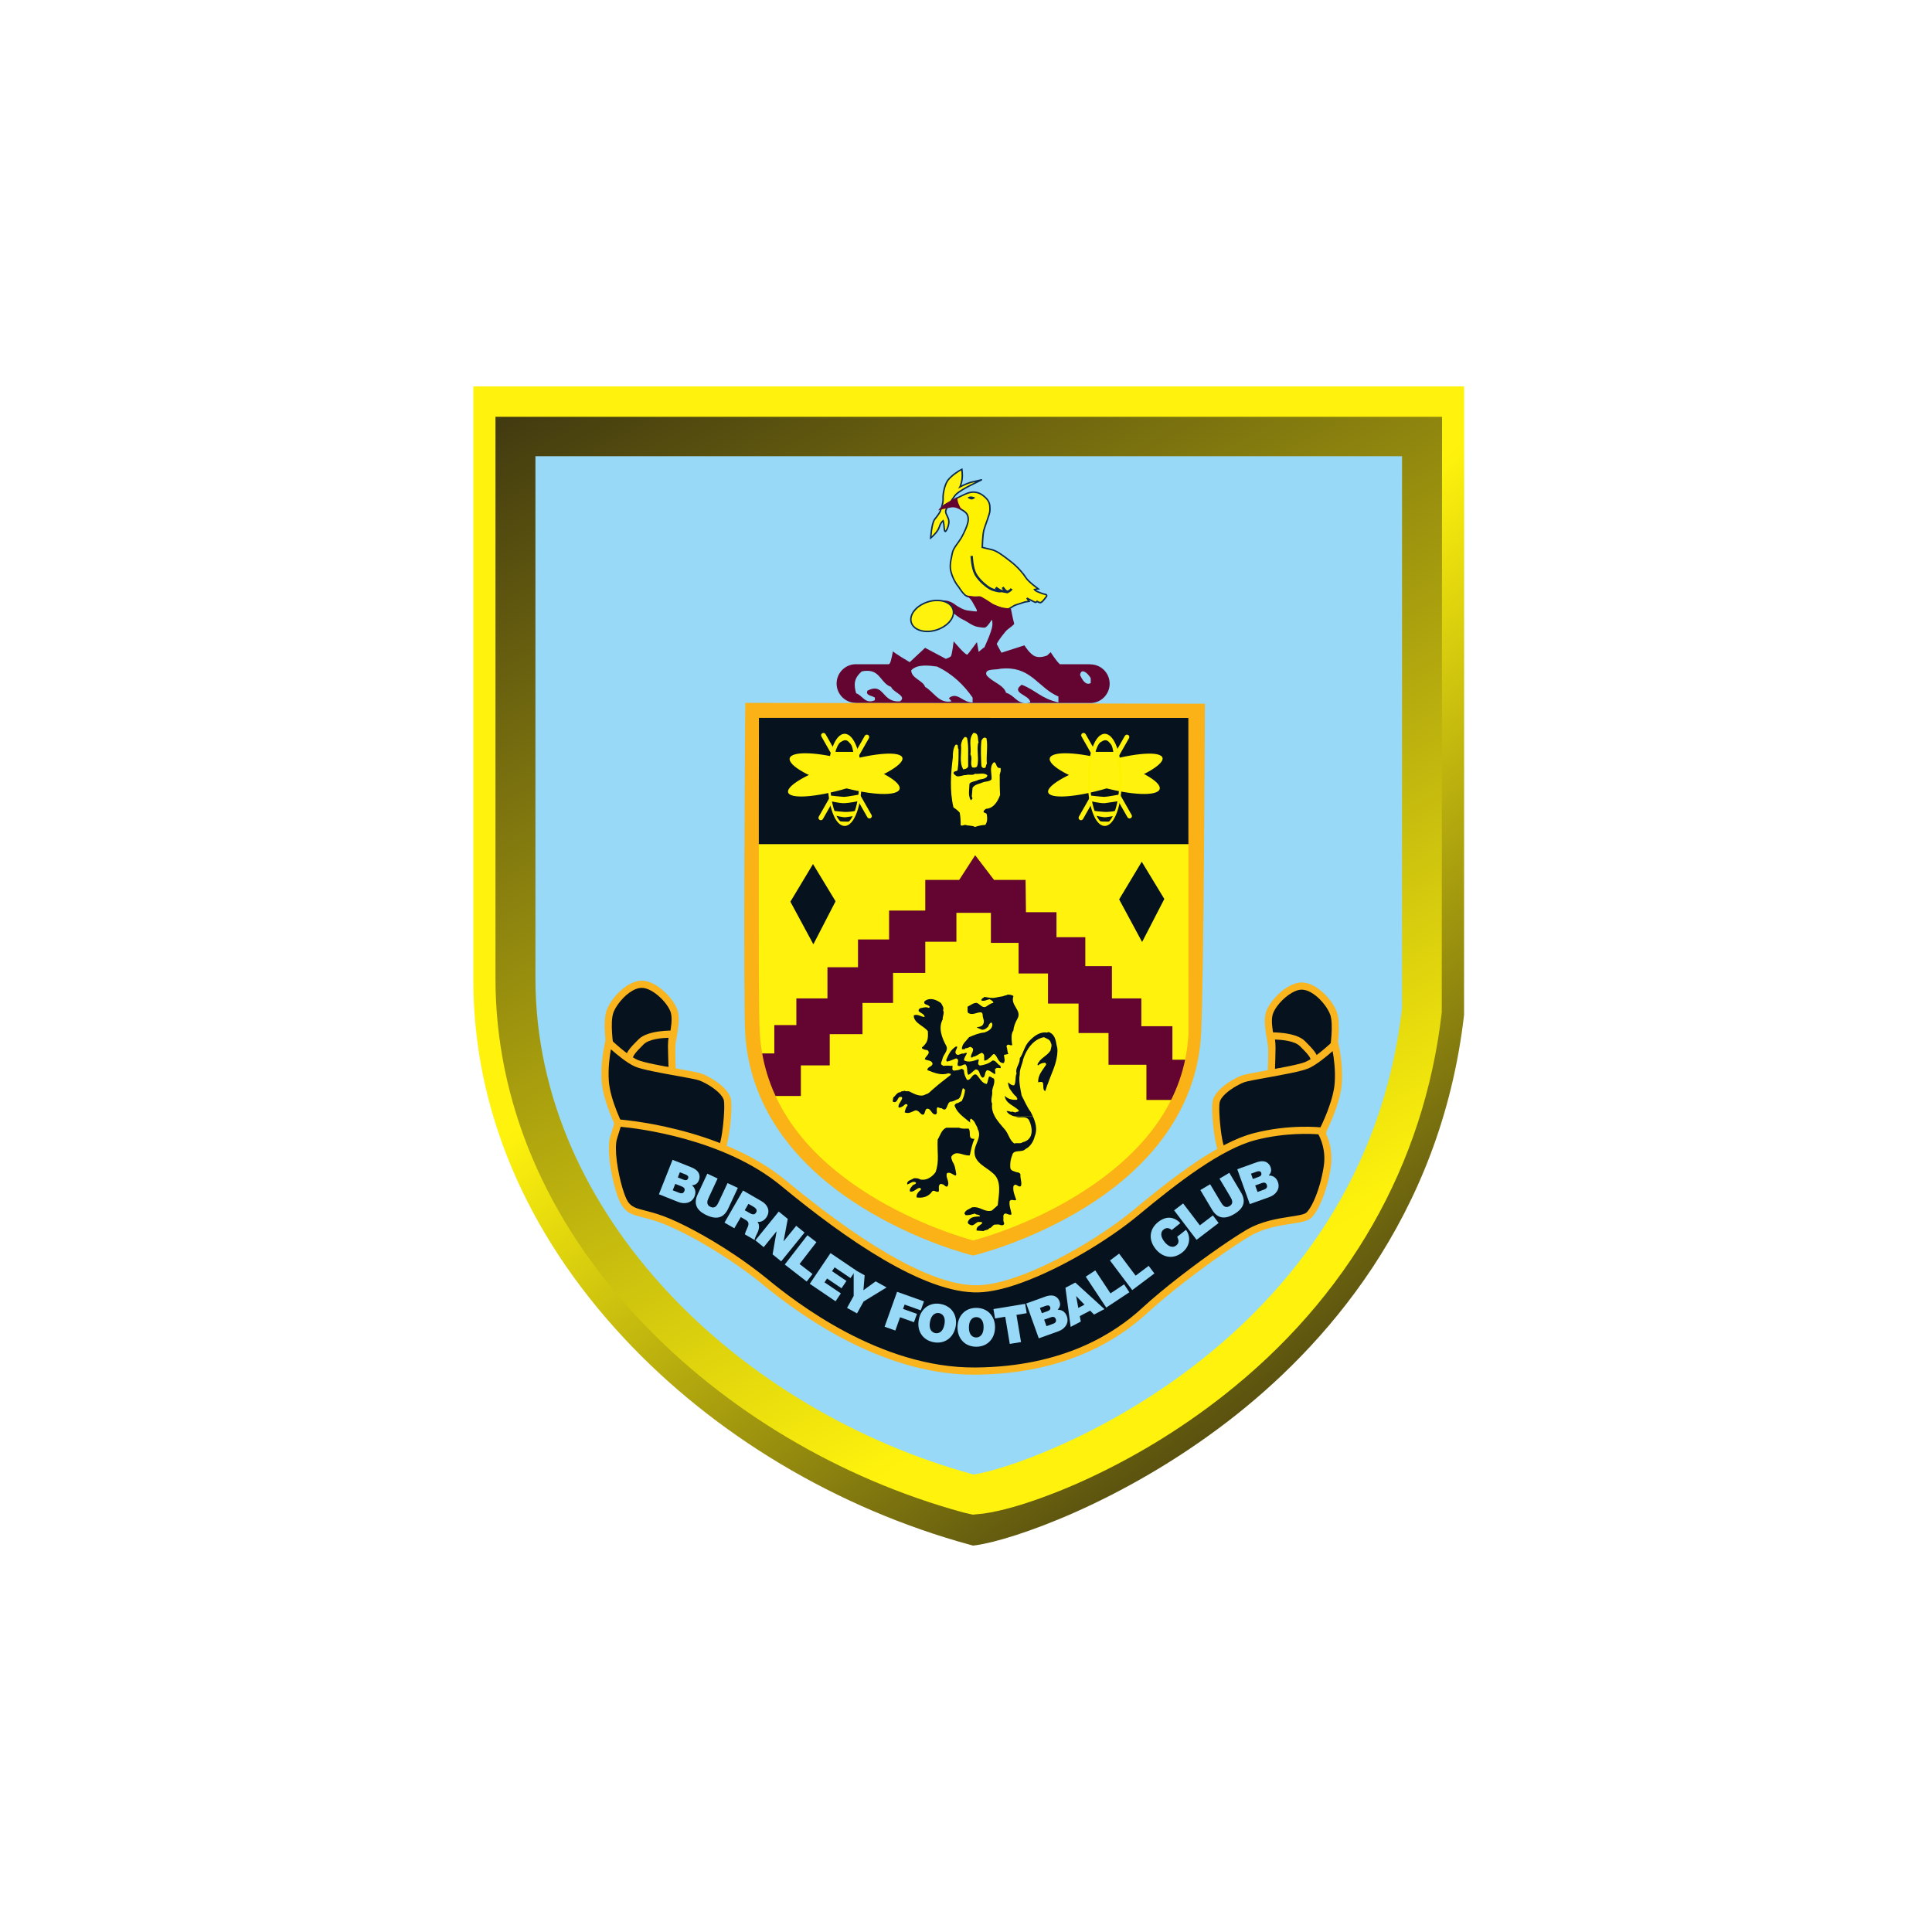 <svg width="200" height="200" viewBox="0 0 200 200" fill="none" xmlns="http://www.w3.org/2000/svg">
<rect width="200" height="200" fill="white"/>
<g clip-path="url(#clip0)">
<path d="M49 40V88.45V101.474C49 114.743 54.373 127.534 64.541 138.464C73.906 148.54 86.65 156.156 100.423 159.917L100.737 160L101.063 159.957C104.819 159.42 116.138 155.574 127.112 147.137C136.92 139.593 149.121 126.171 151.56 105.063L151.564 88.572L151.57 40H49Z" fill="url(#paint0_linear)"/>
<path d="M51.291 43.148V101.277C51.291 114.008 56.445 126.225 66.189 136.589C75.012 145.981 86.926 153.077 99.74 156.576L100.702 156.796L101.778 156.69L101.827 156.683C105.603 156.145 110.495 154.032 111.904 153.396C117.119 151.048 122.049 148.071 126.544 144.553C139.575 134.351 147.425 120.609 149.25 104.817L149.281 43.148" fill="url(#paint1_linear)"/>
<path fill-rule="evenodd" clip-rule="evenodd" d="M55.428 47.229H145.139V104.354C141.083 139.466 106.611 151.808 100.78 152.641C76.687 146.063 55.428 125.803 55.428 101.275" fill="#97D9F6"/>
<path fill-rule="evenodd" clip-rule="evenodd" d="M99.571 48.585C99.571 48.585 99.669 49.244 99.571 49.74C99.472 50.24 99.374 50.403 99.374 50.403C99.374 50.403 100.097 50.039 100.461 49.941C100.824 49.842 101.385 49.74 101.582 49.676C101.779 49.611 100.431 50.24 99.969 50.501C99.507 50.767 99.011 51.065 98.814 51.361C98.617 51.66 97.889 52.618 97.889 52.948C97.889 53.281 98.287 53.645 98.219 54.136C98.155 54.633 97.988 54.902 97.889 55C97.791 55.099 97.757 54.932 97.727 54.504C97.693 54.072 97.628 53.909 97.628 53.909C97.628 53.909 97.428 54.072 97.329 54.303C97.231 54.534 97.197 54.765 96.901 55.133C96.602 55.496 96.341 55.693 96.341 55.693C96.341 55.693 96.439 54.136 96.769 53.743C97.098 53.345 97.295 53.016 97.295 53.016C97.295 53.016 97.659 52.122 97.628 51.626C97.594 51.13 97.791 50.138 98.155 49.676C98.518 49.214 99.275 48.718 99.571 48.585Z" fill="#FFF30D"/>
<path d="M99.571 48.585L99.495 48.596C99.495 48.596 99.537 48.884 99.537 49.221C99.537 49.387 99.53 49.569 99.495 49.724C99.446 49.97 99.4 50.133 99.363 50.232L99.321 50.338L99.31 50.364L99.174 50.588L99.409 50.471C99.409 50.471 100.136 50.107 100.48 50.012C100.84 49.914 101.397 49.815 101.605 49.747L101.612 49.743L101.601 49.694V49.747L101.612 49.742L101.601 49.693V49.746V49.671L101.571 49.739L101.601 49.746V49.67L101.571 49.738L101.601 49.67H101.526L101.571 49.738L101.601 49.67H101.526H101.597L101.544 49.617L101.526 49.67H101.597L101.544 49.617L101.575 49.643L101.552 49.613L101.545 49.617L101.575 49.644L101.552 49.614C101.465 49.67 100.344 50.197 99.931 50.435C99.466 50.7 98.97 50.996 98.75 51.318C98.651 51.462 98.421 51.78 98.212 52.102C98.008 52.423 97.822 52.738 97.815 52.946C97.826 53.306 98.159 53.624 98.152 54.022L98.145 54.128C98.084 54.608 97.921 54.862 97.838 54.942L97.827 54.953L97.842 54.975V54.949L97.827 54.953L97.842 54.976V54.949V54.991L97.869 54.957L97.842 54.95V54.992L97.869 54.958V54.962V54.958V54.962V54.958C97.85 54.931 97.823 54.761 97.804 54.496C97.77 54.06 97.702 53.886 97.698 53.878L97.66 53.78L97.581 53.848C97.577 53.852 97.369 54.022 97.259 54.272C97.157 54.518 97.13 54.727 96.842 55.082H96.847H96.842C96.699 55.26 96.558 55.397 96.46 55.492C96.358 55.586 96.297 55.632 96.297 55.632L96.343 55.692L96.418 55.696C96.418 55.696 96.445 55.31 96.509 54.878C96.57 54.443 96.687 53.954 96.831 53.791C97.164 53.39 97.361 53.053 97.361 53.053L97.365 53.049L97.37 53.041C97.37 53.037 97.707 52.223 97.707 51.693V51.621L97.702 51.511C97.698 51.007 97.895 50.121 98.217 49.72V49.724V49.72C98.562 49.277 99.323 48.777 99.603 48.652L99.573 48.584L99.497 48.595L99.573 48.584L99.543 48.516C99.232 48.656 98.475 49.148 98.096 49.629V49.625C97.74 50.083 97.551 50.969 97.547 51.51L97.551 51.628L97.555 51.692C97.555 51.927 97.476 52.257 97.393 52.518C97.309 52.783 97.226 52.984 97.226 52.984L97.298 53.014L97.234 52.972C97.234 52.977 97.04 53.298 96.715 53.692C96.525 53.923 96.427 54.407 96.359 54.854C96.29 55.294 96.268 55.684 96.268 55.688L96.257 55.85L96.389 55.752C96.394 55.748 96.662 55.547 96.965 55.176C97.268 54.805 97.31 54.551 97.401 54.332C97.446 54.226 97.518 54.135 97.575 54.067L97.677 53.964L97.632 53.907L97.56 53.934C97.56 53.934 97.57 53.968 97.594 54.059C97.613 54.15 97.635 54.294 97.654 54.506C97.665 54.68 97.681 54.813 97.7 54.907L97.738 55.029L97.844 55.1L97.946 55.051C98.063 54.934 98.23 54.657 98.298 54.146L98.306 54.021C98.302 53.548 97.958 53.2 97.969 52.946C97.965 52.825 98.14 52.495 98.344 52.181C98.549 51.867 98.779 51.552 98.878 51.401C99.06 51.128 99.548 50.829 100.01 50.568C100.219 50.446 100.628 50.242 100.983 50.068C101.161 49.981 101.324 49.901 101.445 49.84L101.589 49.769L101.631 49.746L101.646 49.735L101.657 49.724L101.68 49.671L101.634 49.599L101.604 49.592L101.562 49.603C101.377 49.663 100.812 49.766 100.445 49.864C100.066 49.97 99.343 50.334 99.343 50.334L99.377 50.402L99.442 50.444C99.448 50.433 99.547 50.258 99.65 49.754C99.684 49.584 99.695 49.395 99.695 49.22C99.695 48.872 99.65 48.577 99.65 48.573L99.635 48.474L99.544 48.516" fill="#0C2950"/>
<path fill-rule="evenodd" clip-rule="evenodd" d="M106.101 62.316C106.298 62.282 106.529 62.252 106.529 62.252L106.298 61.918C106.298 61.918 107.055 62.316 107.158 62.35C107.256 62.384 107.354 62.252 107.354 62.252C107.354 62.252 107.487 62.35 107.65 62.384C107.817 62.414 107.983 62.183 108.146 61.986C108.309 61.786 108.51 61.589 108.18 61.524C107.847 61.456 107.684 61.358 107.419 61.259C107.158 61.161 107.09 61.025 107.09 61.025L107.487 60.96C107.487 60.96 106.465 60.233 106.2 59.805C105.938 59.373 105.31 58.646 104.617 58.12C103.927 57.59 103.234 57.026 102.64 56.893C102.045 56.764 101.686 56.662 101.686 56.662C101.686 56.662 101.716 55.375 101.848 54.878C101.981 54.382 102.477 53.193 102.477 52.86C102.477 52.53 102.541 52.035 102.079 51.572C101.617 51.11 101.22 50.944 100.728 50.944C100.235 50.944 99.656 51.285 99.296 51.451C98.933 51.614 98.717 51.834 98.319 52.031C97.925 52.231 97.762 52.288 97.66 52.387C97.562 52.485 97.611 52.523 97.611 52.523L97.755 52.565C97.755 52.565 98.171 52.432 98.535 52.368C98.899 52.3 99.209 52.546 99.637 52.811C100.065 53.076 100.235 53.291 100.235 53.788C100.235 54.284 99.773 55.242 99.474 55.738C99.179 56.234 98.683 56.73 98.584 57.256C98.486 57.787 98.319 58.317 98.387 58.877C98.452 59.441 98.815 60.267 99.243 60.763C99.243 60.763 99.694 61.509 100.031 61.695C100.372 61.88 101.174 61.82 101.39 61.82C101.606 61.82 101.727 62.066 102.314 62.373C102.992 62.831 104.299 63.202 104.477 62.994C104.723 62.899 104.844 62.713 105.245 62.592C105.647 62.467 106.101 62.316 106.101 62.316" fill="#FFF200"/>
<path d="M106.101 62.316L106.112 62.392C106.309 62.358 106.54 62.327 106.54 62.327L106.661 62.308L106.362 61.877L106.298 61.918L106.264 61.986C106.268 61.99 107.013 62.38 107.131 62.422L107.188 62.433C107.335 62.422 107.407 62.3 107.415 62.297L107.354 62.251L107.309 62.312C107.313 62.316 107.449 62.418 107.634 62.456L107.684 62.462C107.907 62.447 108.047 62.213 108.206 62.035C108.301 61.91 108.422 61.804 108.433 61.656C108.433 61.542 108.331 61.47 108.195 61.448C107.873 61.383 107.718 61.288 107.445 61.186C107.324 61.141 107.248 61.088 107.206 61.05L107.165 61.001L107.158 60.994L107.09 61.024L107.105 61.1L107.499 61.036L107.681 61.005L107.529 60.899C107.529 60.899 107.279 60.717 106.991 60.483C106.707 60.252 106.385 59.96 106.264 59.763C105.995 59.324 105.367 58.593 104.662 58.059V58.055L104.666 58.059C103.973 57.529 103.28 56.961 102.659 56.821C102.065 56.688 101.705 56.59 101.705 56.59L101.686 56.662L101.762 56.666C101.758 56.666 101.796 55.375 101.925 54.897C101.985 54.655 102.144 54.235 102.284 53.833C102.425 53.428 102.55 53.057 102.553 52.86C102.553 52.792 102.553 52.708 102.553 52.621C102.557 52.307 102.512 51.898 102.133 51.52C101.667 51.046 101.239 50.864 100.728 50.868C100.202 50.868 99.622 51.22 99.266 51.383H99.262H99.266C98.888 51.553 98.672 51.773 98.285 51.962C97.895 52.163 97.733 52.212 97.608 52.334L97.524 52.492L97.566 52.584L97.577 52.59L97.736 52.636L97.759 52.644L97.778 52.636C97.782 52.636 98.194 52.504 98.55 52.443L98.656 52.432C98.929 52.428 99.213 52.636 99.595 52.875C100.016 53.144 100.152 53.31 100.156 53.788C100.16 54.246 99.705 55.211 99.41 55.7C99.122 56.185 98.618 56.681 98.508 57.245C98.429 57.684 98.296 58.135 98.296 58.612C98.296 58.703 98.301 58.794 98.312 58.889V58.884V58.889C98.38 59.472 98.747 60.301 99.186 60.812L99.243 60.763L99.179 60.801C99.186 60.805 99.622 61.547 99.997 61.759C100.228 61.884 100.603 61.903 100.917 61.903C101.125 61.903 101.307 61.896 101.39 61.896C101.538 61.877 101.686 62.123 102.28 62.441L102.314 62.373L102.273 62.438C102.833 62.816 103.78 63.127 104.253 63.131C104.371 63.126 104.465 63.115 104.534 63.043L104.477 62.994L104.503 63.066C104.776 62.956 104.886 62.782 105.268 62.665C105.67 62.54 106.124 62.388 106.124 62.388L106.101 62.316L106.112 62.392L106.101 62.316L106.079 62.244C106.075 62.244 105.624 62.396 105.223 62.521V62.517C104.802 62.649 104.67 62.842 104.45 62.922L104.431 62.929L104.416 62.944C104.416 62.952 104.356 62.978 104.253 62.978C103.837 62.978 102.882 62.667 102.356 62.311L102.352 62.307L102.348 62.303C101.772 62.008 101.674 61.758 101.39 61.739C101.299 61.739 101.121 61.75 100.917 61.75C100.613 61.75 100.242 61.724 100.068 61.625C99.921 61.545 99.724 61.318 99.572 61.11C99.421 60.906 99.311 60.724 99.311 60.72L99.307 60.716L99.303 60.712C98.882 60.231 98.522 59.405 98.462 58.868L98.447 58.61C98.447 58.159 98.576 57.72 98.659 57.27C98.746 56.777 99.234 56.281 99.541 55.774C99.84 55.266 100.306 54.32 100.31 53.786C100.314 53.271 100.113 53.006 99.674 52.744C99.299 52.513 99.007 52.282 98.655 52.278L98.522 52.289C98.151 52.358 97.735 52.49 97.731 52.49L97.754 52.562L97.776 52.49L97.633 52.448L97.61 52.52L97.659 52.46L97.636 52.49H97.674L97.659 52.46L97.636 52.49H97.674L97.678 52.483L97.716 52.438C97.788 52.358 97.955 52.297 98.356 52.097H98.352C98.761 51.896 98.977 51.676 99.325 51.517C99.693 51.347 100.264 51.017 100.727 51.017C101.204 51.022 101.571 51.169 102.025 51.623C102.366 51.968 102.4 52.316 102.4 52.619L102.396 52.858C102.4 52.994 102.279 53.384 102.139 53.782C101.999 54.18 101.843 54.6 101.775 54.857C101.639 55.373 101.609 56.656 101.605 56.66V56.721L101.661 56.736C101.661 56.736 102.025 56.834 102.623 56.967C103.188 57.092 103.881 57.645 104.57 58.178C105.255 58.697 105.876 59.424 106.134 59.841V59.845V59.841C106.422 60.299 107.437 61.015 107.44 61.023L107.486 60.958L107.471 60.882L107.077 60.95L106.975 60.966L107.02 61.057C107.027 61.072 107.111 61.223 107.391 61.329C107.649 61.424 107.823 61.526 108.164 61.594C108.285 61.625 108.281 61.647 108.281 61.655C108.288 61.685 108.19 61.818 108.088 61.935C107.936 62.128 107.766 62.321 107.683 62.306H107.664L107.478 62.234L107.402 62.189L107.338 62.143L107.293 62.204L107.254 62.242L107.187 62.276H107.18L107.157 62.348L107.18 62.276C107.146 62.265 106.922 62.155 106.725 62.052C106.525 61.95 106.335 61.852 106.335 61.848L106.237 61.962L106.468 62.291L106.528 62.249L106.517 62.174C106.517 62.174 106.286 62.204 106.09 62.238H106.081L106.077 62.242" fill="#0C2950"/>
<path fill-rule="evenodd" clip-rule="evenodd" d="M99.085 51.468C98.683 51.658 98.574 51.756 98.138 51.984C97.703 52.211 97.43 52.506 97.309 52.608C97.165 52.73 97.157 52.84 97.157 52.84L97.297 52.775C97.297 52.775 97.99 52.616 98.388 52.54C98.786 52.464 99.111 52.563 99.585 52.862C99.585 52.862 99.21 52.211 99.145 51.874C99.081 51.533 99.085 51.468 99.085 51.468" fill="#630530"/>
<path d="M100.71 57.545C100.71 57.549 100.74 58.723 101.096 59.378C101.146 59.469 101.206 59.56 101.274 59.655C101.343 59.749 101.422 59.84 101.502 59.931C101.922 60.404 102.479 60.821 102.816 60.927C102.918 60.957 103.001 60.984 103.073 61.003L102.994 60.904L103.172 60.738C103.172 60.738 103.482 61.022 103.789 61.075L103.842 61.086L103.694 60.862L103.69 60.858L103.898 60.726L103.902 60.73L103.907 60.741L103.933 60.778C104.013 60.896 104.232 61.195 104.35 61.123C104.569 60.987 104.615 60.888 104.615 60.888L104.827 61.013C104.827 61.013 104.755 61.161 104.478 61.331L104.331 61.377L104.369 61.434L104.085 61.38L103.744 61.32L103.634 61.29L103.66 61.32H103.395C103.395 61.32 103.255 61.32 102.74 61.161C102.369 61.044 101.767 60.597 101.32 60.097C101.233 59.998 101.15 59.896 101.078 59.798C101.002 59.696 100.938 59.597 100.881 59.495V59.49C100.498 58.786 100.464 57.552 100.464 57.548" fill="#0C2950"/>
<path fill-rule="evenodd" clip-rule="evenodd" d="M100.156 51.514C100.156 51.514 100.311 51.39 100.497 51.39C100.678 51.39 100.959 51.514 100.959 51.514C100.959 51.514 100.803 51.67 100.618 51.7C100.432 51.73 100.156 51.514 100.156 51.514" fill="#0C2950"/>
<path fill-rule="evenodd" clip-rule="evenodd" d="M100.083 61.645C100.083 61.645 100.492 61.998 100.643 62.278C100.791 62.562 101.075 63.013 101.105 63.126C101.139 63.244 101.154 63.297 101.056 63.297C100.957 63.292 100.609 63.262 100.143 63.194C99.677 63.126 98.999 62.694 98.867 62.581C98.734 62.463 98.299 62.214 97.951 62.179C97.602 62.145 97.371 62.145 97.371 62.145C97.371 62.145 98.235 63.077 98.451 63.262C98.666 63.444 99.215 63.929 99.696 64.145C100.177 64.361 100.673 64.827 101.287 64.91C101.904 64.993 101.969 65.042 102.203 64.793C102.434 64.542 102.665 64.16 102.665 64.16C102.665 64.16 102.752 64.243 102.733 64.66C102.719 65.076 102.434 65.758 102.366 65.943C102.302 66.126 101.87 67.091 101.787 67.292C101.704 67.489 101.571 67.625 101.571 67.625C101.571 67.625 101.639 67.739 101.885 67.739H102.483C102.851 67.739 102.983 67.655 102.983 67.655C102.983 67.655 102.915 67.356 103.082 66.871C103.248 66.391 104.127 65.277 104.312 65.16C104.491 65.042 104.99 64.645 104.99 64.577C104.99 64.512 104.892 64.243 104.843 63.978C104.79 63.709 104.657 63.062 104.657 63.062C104.657 63.062 104.752 62.982 104.203 62.952C103.654 62.918 103.513 62.831 102.805 62.532C101.658 61.744 101.442 61.736 101.442 61.736C101.442 61.736 100.988 61.763 100.806 61.747C100.62 61.732 100.083 61.645 100.083 61.645" fill="#630530"/>
<path fill-rule="evenodd" clip-rule="evenodd" d="M98.655 63.073C98.909 63.872 98.151 64.83 96.955 65.209C95.762 65.591 94.591 65.251 94.338 64.448C94.084 63.645 94.845 62.691 96.038 62.312C97.231 61.929 98.401 62.27 98.655 63.073Z" fill="#FFF30D"/>
<path d="M98.655 63.073L98.583 63.096C98.613 63.194 98.628 63.293 98.628 63.391C98.632 64.061 97.951 64.815 96.932 65.137C96.61 65.239 96.288 65.288 95.989 65.288C95.201 65.288 94.576 64.959 94.41 64.425C94.379 64.33 94.365 64.232 94.365 64.129C94.36 63.459 95.042 62.706 96.061 62.384C96.383 62.281 96.705 62.232 97.004 62.232C97.792 62.232 98.416 62.562 98.583 63.096L98.655 63.073L98.727 63.05C98.526 62.425 97.826 62.077 97.004 62.077C96.689 62.077 96.353 62.13 96.012 62.236C94.955 62.577 94.217 63.357 94.213 64.129C94.213 64.247 94.228 64.361 94.266 64.47C94.467 65.095 95.163 65.444 95.989 65.444C96.303 65.444 96.64 65.391 96.977 65.284C98.038 64.944 98.776 64.164 98.78 63.391C98.78 63.277 98.765 63.16 98.727 63.05" fill="#0C2950"/>
<path d="M98.725 66.39C98.725 66.39 98.551 67.825 98.43 67.947C98.312 68.068 97.914 68.203 97.914 68.203L95.767 67.063L94.173 68.548C94.173 68.548 92.443 67.53 92.443 67.416C92.443 67.306 92.253 68.542 92.09 68.708C92.07 68.728 92.025 68.743 91.992 68.76H88.602C87.5 68.76 86.606 69.656 86.606 70.761C86.606 71.863 87.5 72.761 88.602 72.761V72.776H106.19C105.224 72.794 104.993 71.957 104.145 71.716C103.902 70.883 102.686 70.61 102.121 69.887C101.875 69.167 103.012 69.39 103.576 69.224C103.773 69.203 103.962 69.193 104.141 69.192C106.822 69.17 107.518 71.219 109.567 72.103V72.712C107.787 72.326 107.22 71.44 105.762 70.883C104.55 71.769 106.652 71.936 106.652 72.712C106.48 72.754 106.327 72.774 106.19 72.776H112.876C113.978 72.776 114.871 71.88 114.871 70.774C114.871 69.672 113.978 68.775 112.876 68.775V68.76H109.714C109.295 68.379 108.769 67.515 108.769 67.515L108.393 67.859C108.393 67.859 107.72 68.151 107.167 67.947C106.618 67.738 106.048 66.807 106.048 66.807L103.668 67.568L103.152 66.614L102.168 67.481L101.875 67.012L101.309 67.481L101.131 66.469C101.131 66.469 100.315 67.591 100.156 67.754C99.989 67.921 98.725 66.39 98.725 66.39H98.725ZM95.585 68.905C96.072 68.877 96.586 68.946 96.999 69.001C98.634 69.778 99.798 70.941 100.684 72.214V72.71C99.662 72.767 99.116 71.552 98.227 72.267L98.498 72.599C97.203 72.875 96.655 71.604 95.765 71.108C95.56 70.442 94.329 70.222 94.329 69.388C94.638 69.057 95.098 68.932 95.585 68.905V68.905ZM89.855 69.442C91.151 69.495 91.216 70.765 92.25 71.106C92.417 71.659 93.936 72.044 93.174 72.601C91.239 72.767 91.576 70.608 89.808 71.491C89.554 71.99 90.228 71.992 90.565 72.212V72.487C89.554 72.934 89.301 71.992 88.627 71.769C88.377 70.883 88.377 70.219 89.218 69.499C89.459 69.451 89.67 69.434 89.855 69.442V69.442ZM112.037 69.499C112.075 69.491 112.117 69.493 112.159 69.502C112.444 69.563 112.808 69.979 112.912 70.22V70.717C112.355 70.993 112.026 70.33 111.806 69.887C111.837 69.637 111.924 69.525 112.037 69.499V69.499Z" fill="#630530"/>
<path fill-rule="evenodd" clip-rule="evenodd" d="M63.156 108.488C63.156 108.488 62.728 105.838 63.156 104.686C63.588 103.543 65.087 101.892 66.447 101.892C67.802 101.892 69.518 103.687 69.806 104.758C70.09 105.838 69.59 107.341 69.518 108.56C69.45 109.776 69.59 111.787 69.59 111.787L63.588 110.28" fill="#06121E"/>
<path d="M63.503 104.817C63.124 105.831 63.492 108.228 63.522 108.418L63.893 109.975L69.191 111.304C69.153 110.622 69.1 109.395 69.149 108.539C69.176 108.092 69.255 107.626 69.335 107.153C69.471 106.324 69.615 105.483 69.448 104.862V104.854C69.263 104.158 68.392 103.12 67.452 102.582C67.271 102.48 67.093 102.401 66.922 102.344C66.756 102.291 66.597 102.264 66.449 102.264H66.445C65.597 102.264 64.654 103.044 64.04 103.874C63.919 104.036 63.809 104.203 63.718 104.362C63.631 104.521 63.556 104.673 63.502 104.817H63.503ZM62.791 108.543C62.791 108.535 62.347 105.797 62.81 104.559V104.555C62.878 104.377 62.968 104.192 63.075 103.999C63.181 103.813 63.306 103.62 63.446 103.434C64.177 102.45 65.339 101.522 66.445 101.522H66.449C66.676 101.522 66.911 101.567 67.146 101.639C67.369 101.711 67.596 101.814 67.816 101.939C68.91 102.563 69.937 103.813 70.164 104.665V104.673C70.368 105.449 70.213 106.369 70.062 107.274C69.986 107.729 69.91 108.179 69.887 108.581C69.819 109.774 69.959 111.754 69.959 111.762L69.997 112.269L69.501 112.144L63.495 110.641L63.279 110.584L63.226 110.364L62.798 108.573" fill="#FAB41D"/>
<path fill-rule="evenodd" clip-rule="evenodd" d="M69.662 107.055C69.662 107.055 67.231 106.983 66.375 107.843C65.515 108.703 65.015 109.206 65.159 109.778C65.303 110.353 66.803 110.498 67.447 110.637C68.09 110.781 69.59 110.853 69.59 110.853C69.59 110.853 69.518 109.062 69.518 108.274C69.518 107.483 69.662 107.055 69.662 107.055" fill="#06121E"/>
<path d="M66.114 107.58C67.083 106.607 69.666 106.686 69.674 106.686L70.17 106.701L70.014 107.171C70.014 107.171 69.889 107.538 69.889 108.273C69.889 109.083 69.958 110.833 69.961 110.841L69.977 111.242L69.575 111.223C69.571 111.223 68.041 111.151 67.367 111C67.28 110.981 67.125 110.954 66.951 110.92C66.133 110.776 64.978 110.568 64.8 109.871V109.867C64.698 109.462 64.811 109.098 65.088 108.705C65.326 108.372 65.671 108.019 66.114 107.58V107.58ZM69.208 107.429C68.507 107.448 67.174 107.565 66.636 108.106C66.216 108.523 65.887 108.856 65.694 109.133C65.542 109.345 65.478 109.522 65.516 109.689C65.576 109.92 66.455 110.079 67.079 110.193C67.231 110.22 67.371 110.242 67.526 110.276C67.935 110.367 68.727 110.428 69.208 110.462C69.185 109.879 69.147 108.814 69.147 108.273C69.147 107.928 69.177 107.644 69.208 107.429" fill="#FAB41D"/>
<path fill-rule="evenodd" clip-rule="evenodd" d="M64.229 116.803C64.229 116.803 62.802 114.008 62.658 111.93C62.514 109.85 63.014 107.915 63.014 107.915C63.014 107.915 64.729 109.563 65.873 110.063C67.017 110.567 71.735 111.21 72.523 111.498C73.31 111.786 75.166 112.861 75.31 113.937C75.454 115.012 75.098 118.239 74.738 118.81C74.382 119.386 73.81 119.742 73.81 119.742L64.373 117.879" fill="#06121E"/>
<path d="M63.026 111.904C63.162 113.908 64.552 116.626 64.556 116.634L64.597 116.755L64.703 117.566L73.727 119.349C73.894 119.225 74.204 118.967 74.424 118.615C74.651 118.251 74.886 116.551 74.954 115.225C74.969 114.96 74.977 114.718 74.973 114.506C74.973 114.302 74.962 114.124 74.947 113.987V113.983C74.86 113.355 73.958 112.669 73.193 112.23C73.046 112.147 72.894 112.071 72.75 111.999C72.614 111.935 72.493 111.882 72.398 111.848C72.099 111.738 71.122 111.56 70.005 111.359C68.373 111.068 66.449 110.719 65.733 110.409L65.726 110.405C64.916 110.049 63.852 109.163 63.242 108.625C63.11 109.341 62.935 110.594 63.026 111.904H63.026ZM63.874 116.915C63.666 116.494 62.424 113.93 62.288 111.953C62.14 109.814 62.655 107.829 62.655 107.826L62.81 107.205L63.272 107.648C63.276 107.652 64.931 109.246 66.014 109.723H66.018L66.022 109.727C66.659 110.003 68.541 110.344 70.139 110.632C71.29 110.84 72.297 111.022 72.65 111.151H72.654C72.778 111.2 72.922 111.257 73.07 111.329C73.218 111.401 73.381 111.488 73.559 111.59C74.475 112.109 75.554 112.972 75.679 113.889V113.892C75.698 114.055 75.71 114.264 75.713 114.502C75.713 114.737 75.709 114.995 75.694 115.263C75.622 116.68 75.338 118.547 75.055 119.008C74.649 119.652 74.009 120.057 74.005 120.057L73.881 120.133L73.74 120.107L64.303 118.243L64.042 118.19L64.008 117.925" fill="#FAB41D"/>
<path fill-rule="evenodd" clip-rule="evenodd" d="M138.035 108.676C138.035 108.676 138.467 106.021 138.035 104.874C137.608 103.726 136.108 102.079 134.749 102.079C133.393 102.079 131.673 103.874 131.389 104.946C131.102 106.021 131.602 107.528 131.673 108.748C131.745 109.963 131.602 111.97 131.602 111.97L137.608 110.467" fill="#06121E"/>
<path d="M138.382 104.745C138.844 105.984 138.401 108.725 138.401 108.733L138.397 108.76L137.973 110.524C137.95 110.664 137.848 110.789 137.697 110.827L131.69 112.331L131.577 112.342C131.372 112.327 131.217 112.149 131.232 111.948C131.232 111.94 131.376 109.96 131.304 108.767C131.281 108.366 131.206 107.915 131.13 107.461C130.979 106.559 130.827 105.643 131.028 104.867L131.032 104.851C131.259 103.999 132.282 102.75 133.38 102.125C133.596 102 133.823 101.898 134.05 101.826C134.281 101.75 134.516 101.708 134.747 101.708C135.856 101.708 137.015 102.636 137.746 103.621C137.886 103.806 138.011 103.999 138.117 104.185C138.223 104.378 138.314 104.567 138.382 104.742V104.745ZM137.674 108.604C137.708 108.392 138.068 106.014 137.693 105.003H137.689C137.636 104.863 137.564 104.708 137.473 104.552C137.382 104.389 137.276 104.223 137.151 104.06C136.538 103.231 135.599 102.451 134.747 102.451V102.447C134.595 102.447 134.436 102.481 134.269 102.53C134.099 102.587 133.921 102.667 133.743 102.769C132.8 103.307 131.929 104.348 131.743 105.041L131.739 105.056C131.58 105.677 131.72 106.518 131.86 107.34C131.936 107.813 132.016 108.279 132.042 108.725C132.092 109.581 132.038 110.808 132 111.49L137.302 110.161" fill="#FAB41D"/>
<path fill-rule="evenodd" clip-rule="evenodd" d="M131.532 107.24C131.532 107.24 133.963 107.168 134.819 108.028C135.679 108.887 136.179 109.391 136.034 109.966C135.894 110.538 134.391 110.682 133.747 110.826C133.103 110.97 131.604 111.038 131.604 111.038C131.604 111.038 131.676 109.247 131.676 108.459C131.676 107.672 131.532 107.24 131.532 107.24" fill="#06121E"/>
<path d="M134.558 108.29C134.016 107.749 132.687 107.635 131.987 107.612C132.017 107.832 132.043 108.116 132.043 108.457C132.043 108.998 132.009 110.063 131.987 110.646C132.468 110.615 133.263 110.555 133.668 110.464C133.823 110.43 133.963 110.403 134.115 110.377C134.74 110.267 135.618 110.108 135.679 109.877V109.873C135.717 109.71 135.652 109.532 135.501 109.317C135.304 109.036 134.975 108.707 134.562 108.29H134.558H134.558ZM131.521 106.87C131.528 106.87 134.107 106.794 135.081 107.764C135.524 108.211 135.872 108.563 136.107 108.892C136.383 109.286 136.497 109.65 136.395 110.055V110.059C136.217 110.755 135.062 110.964 134.244 111.108C134.069 111.138 133.914 111.168 133.827 111.187C133.149 111.335 131.627 111.411 131.619 111.411C131.418 111.418 131.244 111.263 131.233 111.059V111.013C131.241 110.869 131.305 109.233 131.305 108.457C131.305 107.726 131.184 107.359 131.18 107.355C131.116 107.162 131.221 106.954 131.415 106.889" fill="#FAB41D"/>
<path fill-rule="evenodd" clip-rule="evenodd" d="M136.963 116.99C136.963 116.99 138.395 114.195 138.539 112.116C138.679 110.037 138.179 108.102 138.179 108.102C138.179 108.102 136.464 109.749 135.32 110.253C134.177 110.753 129.458 111.396 128.67 111.685C127.886 111.972 126.027 113.048 125.883 114.123C125.743 115.199 126.099 118.425 126.455 118.997C126.815 119.572 127.387 119.928 127.387 119.928L136.82 118.065" fill="#06121E"/>
<path d="M138.907 112.14C138.77 114.117 137.528 116.684 137.324 117.101L137.191 118.085C137.183 118.252 137.062 118.396 136.892 118.43L127.455 120.293C127.368 120.308 127.273 120.293 127.19 120.244C127.186 120.24 126.542 119.839 126.141 119.195C125.853 118.733 125.577 116.866 125.501 115.45C125.49 115.181 125.482 114.924 125.482 114.689C125.486 114.454 125.497 114.242 125.516 114.079V114.075C125.641 113.159 126.72 112.295 127.633 111.773C127.811 111.671 127.977 111.587 128.125 111.515C128.273 111.443 128.417 111.383 128.542 111.337H128.546C128.898 111.208 129.902 111.027 131.057 110.818C132.64 110.534 134.51 110.197 135.158 109.921L135.177 109.909H135.181C136.207 109.455 137.756 107.997 137.911 107.846L138.089 107.739C138.286 107.69 138.49 107.812 138.54 108.012C138.544 108.016 139.051 110 138.907 112.14H138.907ZM136.643 116.806C136.752 116.593 138.036 114.015 138.169 112.091C138.26 110.781 138.085 109.527 137.953 108.811C137.343 109.349 136.279 110.235 135.469 110.591H135.465L135.46 110.595L135.45 110.599C134.722 110.909 132.81 111.254 131.185 111.549C130.072 111.75 129.095 111.924 128.796 112.034C128.701 112.068 128.58 112.121 128.444 112.185C128.3 112.254 128.148 112.333 127.997 112.42C127.232 112.856 126.334 113.537 126.251 114.17L126.247 114.174C126.231 114.31 126.22 114.488 126.22 114.692C126.216 114.905 126.224 115.147 126.239 115.412C126.307 116.737 126.542 118.437 126.769 118.801C126.989 119.153 127.3 119.414 127.466 119.536L136.49 117.752L136.6 116.942" fill="#FAB41D"/>
<path fill-rule="evenodd" clip-rule="evenodd" d="M63.99 116.249C63.99 116.249 74.427 116.954 81.111 122.483C87.794 128.008 95.841 133.559 101.279 133.415C105.733 133.298 113.473 128.95 117.574 125.538C121.68 122.13 126.254 118.601 129.889 117.662C133.525 116.719 136.687 117.075 136.687 117.075C136.691 117.075 137.747 118.601 137.395 120.835C137.043 123.07 136.221 125.069 135.517 125.773C134.812 126.482 131.764 126.126 129.185 127.655C126.606 129.185 121.448 132.946 118.514 135.65C115.582 138.353 110.137 141.871 100.95 141.936C90.96 142 82.103 135.066 79.232 132.711C75.366 129.537 70.791 127.069 68.564 126.247C66.334 125.421 65.399 125.656 64.694 124.6C63.99 123.539 63.051 119.305 63.52 117.779" fill="#06121E"/>
<path d="M80.875 122.768C74.93 117.849 65.97 116.803 64.255 116.644L63.872 117.887C63.558 118.917 63.944 121.325 64.436 122.983C64.535 123.309 64.633 123.601 64.732 123.843C64.823 124.074 64.914 124.26 64.997 124.385L65.004 124.396C65.379 124.96 65.886 125.089 66.742 125.309C67.257 125.441 67.889 125.6 68.688 125.896C70.313 126.494 73.165 127.956 76.088 129.925C76.66 130.308 77.232 130.709 77.788 131.122C78.364 131.546 78.925 131.981 79.466 132.42V132.424C80.894 133.594 83.806 135.901 87.593 137.904C91.372 139.9 96.022 141.596 100.945 141.562C105.486 141.532 109.095 140.649 111.935 139.442C114.764 138.237 116.824 136.707 118.263 135.378C120.387 133.42 123.667 130.913 126.306 129.088C126.817 128.736 127.309 128.403 127.76 128.111C128.222 127.808 128.639 127.55 128.999 127.335C130.555 126.415 132.244 126.153 133.539 125.952C134.368 125.828 135.02 125.725 135.243 125.525L135.255 125.513V125.51L135.259 125.513V125.51C135.721 125.048 136.251 123.93 136.645 122.537C136.721 122.268 136.793 121.98 136.857 121.681C136.925 121.37 136.982 121.071 137.028 120.784V120.78C137.297 119.079 136.702 117.834 136.475 117.425C135.763 117.368 133.048 117.224 129.98 118.019C128.212 118.477 126.197 119.575 124.114 120.98C122.017 122.401 119.858 124.127 117.813 125.824C114.837 128.297 109.963 131.262 105.786 132.776C104.964 133.076 104.173 133.318 103.423 133.489C102.669 133.663 101.957 133.769 101.302 133.788H101.287C98.492 133.86 95.058 132.489 91.475 130.395C87.931 128.323 84.231 125.544 80.876 122.768H80.875ZM64.017 115.879C64.047 115.883 74.567 116.595 81.345 122.196C84.674 124.949 88.34 127.706 91.846 129.755C95.319 131.784 98.629 133.117 101.268 133.049L101.283 133.045C101.881 133.03 102.548 132.932 103.26 132.769C103.98 132.602 104.745 132.368 105.536 132.08C109.633 130.595 114.416 127.683 117.344 125.252C119.4 123.54 121.581 121.802 123.702 120.367C125.845 118.92 127.932 117.784 129.799 117.303C133.498 116.345 136.721 116.705 136.729 116.705C136.842 116.716 136.94 116.78 137.001 116.872C137.073 116.981 138.122 118.594 137.758 120.893C137.706 121.23 137.645 121.544 137.58 121.84C137.516 122.139 137.441 122.438 137.357 122.737C136.929 124.245 136.327 125.487 135.782 126.036H135.778L135.751 126.059C135.365 126.422 134.612 126.54 133.65 126.687C132.419 126.877 130.805 127.126 129.374 127.975C129.01 128.19 128.602 128.444 128.166 128.732C127.719 129.02 127.235 129.346 126.727 129.698C124.114 131.504 120.865 133.988 118.767 135.924C117.275 137.298 115.147 138.881 112.223 140.123C109.307 141.365 105.604 142.27 100.95 142.304C95.883 142.338 91.115 140.6 87.249 138.559C83.394 136.522 80.444 134.181 79.001 133L78.997 132.996C78.455 132.549 77.903 132.125 77.353 131.72C76.793 131.304 76.233 130.91 75.676 130.538C72.805 128.607 70.018 127.176 68.435 126.592C67.678 126.312 67.061 126.157 66.561 126.028C65.527 125.763 64.921 125.612 64.387 124.801L64.383 124.797C64.269 124.627 64.156 124.396 64.046 124.12C63.936 123.851 63.83 123.536 63.728 123.196C63.205 121.435 62.808 118.841 63.167 117.671L63.637 116.141C63.69 115.974 63.849 115.868 64.016 115.879" fill="#FAB41D"/>
<path d="M70.168 121.888L70.744 122.119C70.975 122.21 71.145 122.203 71.236 121.972C71.308 121.79 71.183 121.669 70.96 121.578L70.38 121.351L70.168 121.888ZM69.642 123.218L70.286 123.471C70.513 123.562 70.736 123.577 70.846 123.305C70.929 123.093 70.85 122.93 70.592 122.828L69.903 122.555L69.642 123.218ZM69.623 120.063L71.569 120.839C72.505 121.21 72.493 121.816 72.349 122.184C72.209 122.544 71.956 122.668 71.638 122.706C71.91 122.945 72.107 123.32 71.903 123.842C71.618 124.558 70.854 124.683 70.225 124.433L68.21 123.63" fill="#97D9F6"/>
<path d="M75.386 125.106C74.936 126.072 74.201 126.292 73.141 125.795C72.084 125.303 71.774 124.595 72.224 123.633L73.22 121.498L74.288 121.997L73.406 123.891C73.239 124.247 73.031 124.69 73.55 124.932C74.057 125.167 74.266 124.724 74.428 124.368L75.314 122.475L76.382 122.971" fill="#97D9F6"/>
<path d="M77.096 125.281L77.63 125.588C77.819 125.698 78.1 125.815 78.27 125.52C78.391 125.308 78.346 125.122 77.956 124.895L77.478 124.622L77.096 125.281ZM76.914 123.24L78.857 124.361C79.436 124.698 79.751 125.308 79.391 125.937C79.19 126.281 78.823 126.554 78.414 126.482C78.63 126.751 78.622 127.156 78.422 127.591C78.342 127.762 78.119 128.159 78.123 128.367L77.104 127.781C77.15 127.584 77.229 127.398 77.316 127.22C77.471 126.887 77.63 126.539 77.229 126.308L76.688 125.993L76.017 127.152L74.999 126.565" fill="#97D9F6"/>
<path d="M80.614 125.42L81.549 126.182L81.118 128.48L81.129 128.488L82.424 126.894L83.287 127.594L80.868 130.574L79.978 129.851L80.39 127.484L80.379 127.477L79.058 129.105L78.194 128.401" fill="#97D9F6"/>
<path d="M83.585 127.869L84.517 128.589L82.771 130.85L84.112 131.884L83.51 132.664L81.237 130.903" fill="#97D9F6"/>
<path d="M85.974 129.721L88.594 131.494L88.045 132.308L86.398 131.195L86.133 131.592L87.625 132.603L87.114 133.361L85.618 132.35L85.353 132.747L87.046 133.891L86.496 134.709L83.827 132.899" fill="#97D9F6"/>
<path d="M88.372 134.157V131.385L89.508 132.018L89.383 133.563L90.648 132.647L91.777 133.275L89.402 134.729L88.717 135.964L87.686 135.392" fill="#97D9F6"/>
<path d="M92.864 133.727L95.651 134.719L95.318 135.647L93.644 135.049L93.485 135.499L94.924 136.014L94.613 136.874L93.174 136.363L92.686 137.737L91.573 137.343" fill="#97D9F6"/>
<path d="M96.815 138.002C97.11 138.063 97.602 137.957 97.765 137.116C97.932 136.275 97.515 135.991 97.224 135.934C96.928 135.878 96.436 135.984 96.273 136.821C96.106 137.661 96.519 137.941 96.815 138.002ZM97.409 134.995C98.549 135.222 99.147 136.196 98.924 137.343C98.697 138.494 97.773 139.165 96.629 138.941C95.489 138.718 94.887 137.741 95.114 136.593C95.342 135.442 96.266 134.768 97.409 134.995" fill="#97D9F6"/>
<path d="M101.042 138.455C101.341 138.462 101.807 138.269 101.822 137.417C101.837 136.561 101.383 136.353 101.08 136.349C100.781 136.341 100.318 136.531 100.3 137.387C100.284 138.242 100.743 138.451 101.042 138.455ZM101.099 135.391C102.265 135.414 103.026 136.266 103.004 137.44C102.981 138.61 102.189 139.435 101.023 139.413C99.86 139.39 99.099 138.538 99.122 137.364C99.145 136.194 99.936 135.368 101.099 135.391Z" fill="#97D9F6"/>
<path d="M104.061 136.309L103.005 136.483L102.842 135.514L106.121 134.972L106.284 135.941L105.224 136.116L105.697 138.929L104.531 139.122" fill="#97D9F6"/>
<path d="M108.332 137.285L108.984 137.051C109.215 136.971 109.393 136.831 109.294 136.554C109.218 136.343 109.048 136.271 108.787 136.365L108.09 136.612L108.332 137.285ZM107.852 135.941L108.435 135.733C108.67 135.646 108.791 135.528 108.707 135.297C108.639 135.115 108.465 135.104 108.242 135.184L107.655 135.396L107.852 135.941ZM106.238 134.934L108.207 134.226C109.154 133.885 109.552 134.351 109.681 134.718C109.813 135.082 109.707 135.343 109.491 135.585C109.855 135.581 110.249 135.733 110.441 136.263C110.699 136.986 110.211 137.585 109.574 137.812L107.533 138.543" fill="#97D9F6"/>
<path d="M112.263 135.057L111.407 134.171L111.401 134.175L111.624 135.394L112.264 135.057H112.263ZM110.294 133.308L111.313 132.77L114.331 135.516L113.252 136.084L112.854 135.675L111.779 136.243L111.885 136.807L110.835 137.36" fill="#97D9F6"/>
<path d="M112.396 132.161L113.381 131.509L114.956 133.891L116.368 132.952L116.91 133.774L114.517 135.36" fill="#97D9F6"/>
<path d="M114.905 130.483L115.848 129.775L117.56 132.055L118.912 131.04L119.503 131.828L117.208 133.551" fill="#97D9F6"/>
<path d="M121.296 127.331C121.19 127.236 120.845 126.971 120.462 127.274C120.031 127.618 120.224 128.149 120.546 128.55C120.867 128.955 121.341 129.266 121.773 128.921C122.083 128.675 122.03 128.361 121.86 128.035L122.768 127.312C123.25 127.917 123.268 128.951 122.394 129.648C121.424 130.421 120.33 130.171 119.622 129.285C118.872 128.338 118.967 127.24 119.891 126.505C120.716 125.854 121.515 125.929 122.193 126.615" fill="#97D9F6"/>
<path d="M121.542 125.294L122.478 124.578L124.208 126.847L125.557 125.82L126.151 126.604L123.868 128.346" fill="#97D9F6"/>
<path d="M128.462 123.429C129.007 124.342 128.776 125.077 127.773 125.675C126.769 126.273 126.012 126.129 125.466 125.217L124.262 123.195L125.273 122.592L126.345 124.387C126.545 124.725 126.796 125.145 127.288 124.849C127.765 124.565 127.515 124.145 127.314 123.808L126.243 122.013L127.258 121.407" fill="#97D9F6"/>
<path d="M130.181 123.391L130.832 123.156C131.063 123.072 131.241 122.936 131.139 122.656C131.063 122.444 130.896 122.372 130.635 122.467L129.938 122.717L130.181 123.391ZM129.696 122.046L130.283 121.834C130.514 121.751 130.639 121.633 130.556 121.403C130.487 121.217 130.313 121.209 130.086 121.289L129.503 121.501L129.696 122.046ZM128.083 121.039L130.056 120.331C131.002 119.986 131.397 120.452 131.529 120.82C131.662 121.187 131.555 121.444 131.34 121.687C131.703 121.683 132.097 121.834 132.29 122.364C132.548 123.088 132.059 123.686 131.423 123.913L129.378 124.648" fill="#97D9F6"/>
<path fill-rule="evenodd" clip-rule="evenodd" d="M77.586 86.95V107.217C77.586 107.217 79.252 114.817 80.592 116.166C81.94 117.514 87.583 124.035 89.734 125.004C91.885 125.974 100.947 129.935 100.947 129.935L112.849 124.357L119.192 118.536L122.737 113.254L123.706 109.372L123.816 101.719L124.028 86.302L77.574 86.261" fill="#FFF30D"/>
<path d="M77.712 87.386H123.787V73.526H77.712V87.386Z" fill="#06121E"/>
<path fill-rule="evenodd" clip-rule="evenodd" d="M78.046 109.051H80.156V106.117H82.439V103.356H85.658V100.13H88.82V97.252H92.039V94.26H95.784V91.087H99.298L100.949 88.531L102.9 91.087H106.168L106.206 94.434H109.368V97.017H112.352V100.012H115.105V103.356H118.15V106.234H121.368V109.699H123.243C123.243 109.699 123.065 111.343 122.656 112.339C122.247 113.338 121.486 113.865 121.486 113.865H118.676V110.226H114.753V106.938H111.651V103.886H108.489V100.773H105.444V97.604H102.578V94.495H101.817H99.007V97.487H95.784V100.717H92.448V103.826H89.286V107.056H85.893V110.286H82.905V113.456H80.095C80.095 113.456 78.925 111.987 78.573 110.991C78.221 109.991 78.046 109.051 78.046 109.051" fill="#630530"/>
<path fill-rule="evenodd" clip-rule="evenodd" d="M104.913 103.109C104.553 104.105 105.852 104.578 105.31 105.483C105.11 105.847 104.932 106.264 104.913 106.661C104.659 107.006 104.712 107.494 104.75 107.968L104.784 108.184C104.587 108.312 104.299 107.93 104.189 108.331C104.299 108.566 104.261 108.873 104.386 109.108L103.936 109.202C103.936 109.528 104.099 109.763 103.902 110.05C103.284 110.05 103.322 109.399 102.925 109.108C102.69 109.13 102.599 109.456 102.398 109.528C102.288 109.672 102.091 109.782 101.894 109.8C101.838 109.49 102.001 109.108 101.622 108.983C101.311 109.108 101.061 109.365 100.717 109.399C100.683 109.49 100.592 109.471 100.52 109.471C100.448 109.146 100.808 108.892 100.717 108.547C100.607 108.456 100.539 108.347 100.391 108.384C100.247 108.456 100.069 108.532 99.94 108.513C99.868 108.695 99.706 108.585 99.577 108.619C99.543 108.093 100.012 107.771 100.319 107.369C100.827 107.154 101.311 106.934 101.91 106.881C102.273 106.752 102.671 106.552 102.724 106.135C102.743 106.029 102.705 105.919 102.633 105.847C102.436 105.9 102.364 106.101 102.307 106.264C102.091 106.479 101.804 106.699 101.531 106.552C101.406 106.498 101.258 106.426 101.133 106.374V106.336C101.349 106.298 101.66 106.283 101.785 106.01C101.947 105.684 101.747 105.446 101.728 105.12C101.728 104.995 101.713 104.885 101.584 104.794C101.08 104.775 100.717 105.139 100.228 104.866C100.103 104.669 100.194 104.469 100.156 104.215C100.463 104.071 100.736 103.817 101.099 103.817C101.44 103.908 101.675 104.397 102.058 104.215C102.307 104.071 102.508 103.87 102.834 103.817C102.815 103.617 102.561 103.507 102.436 103.435C102.129 103.507 101.894 103.673 101.584 103.564C101.584 103.363 101.804 103.31 101.91 103.2C102.326 103.253 102.633 103.363 103.05 103.272C103.303 103.215 103.557 103.181 103.845 103.128C103.974 103.037 104.17 103.071 104.299 102.962C104.515 102.962 104.731 102.98 104.913 103.109Z" fill="#06121E"/>
<path fill-rule="evenodd" clip-rule="evenodd" d="M96.13 103.446C95.983 103.477 95.841 103.542 95.711 103.651C95.529 104.068 96.123 103.924 96.252 104.25L96.162 104.34C95.836 104.196 95.564 104.321 95.238 104.378C94.716 104.814 95.726 104.813 95.711 105.283C95.366 105.264 94.95 104.924 94.59 105.12C94.59 105.92 95.636 106.192 96.053 106.752C96.072 107.226 96.09 107.715 95.798 108.059C95.711 108.184 95.564 108.347 95.439 108.419V108.513C95.583 108.638 95.799 108.694 95.999 108.709C96.416 109.035 95.798 109.327 95.726 109.653C95.998 109.816 96.469 109.726 96.541 110.128C96.45 110.487 96.014 110.38 95.999 110.778C96.666 111.032 97.407 111.376 98.168 111.103C98.259 111.156 98.491 111.084 98.404 111.285C97.824 111.739 97.172 112.229 96.65 112.698C96.396 112.88 96.163 113.223 95.837 113.28C95.311 113.621 94.644 113.243 94.136 112.989C93.993 112.917 93.756 113.028 93.612 112.9C93.522 113.028 93.302 112.899 93.234 113.062C92.87 113.043 92.726 113.426 92.472 113.608C92.472 113.77 92.364 113.951 92.455 114.061C92.872 114.224 92.871 113.732 93.106 113.569C93.196 113.535 93.341 113.517 93.394 113.642C93.36 114.024 92.904 114.296 93.033 114.656C93.268 114.674 93.522 114.493 93.685 114.331C93.791 114.259 93.974 114.296 93.94 114.459C93.739 114.675 93.738 114.875 93.647 115.148C94.063 115.329 94.353 115.109 94.75 114.947C95.061 114.928 95.204 115.201 95.386 115.344C95.799 115.564 95.673 114.947 95.927 114.784C96.377 114.674 96.415 115.401 96.846 115.364C97.081 115.292 96.939 115.005 96.977 114.822C96.977 114.421 97.264 114.785 97.465 114.713C98.112 115.255 97.968 114.133 98.404 114.042C98.672 114.061 98.965 113.823 99.219 113.77C99.544 113.497 99.524 112.99 99.668 112.664C99.778 112.645 99.831 112.774 99.903 112.827C99.865 113.243 99.74 113.642 99.544 114.005C99.343 114.024 99.233 114.225 99.017 114.206C98.965 114.259 98.821 114.33 98.821 114.459C98.983 114.921 99.278 115.25 99.623 115.545C99.882 115.771 100.167 115.98 100.442 116.213C100.418 116.08 100.368 115.883 100.521 115.8C100.68 115.91 100.862 116.072 100.934 116.253C101.01 116.469 101.186 116.633 101.206 116.872C101.694 117.724 100.846 118.466 100.88 119.28C100.88 120.37 102.092 120.82 102.724 121.4C103.754 122.18 103.394 123.616 103.284 124.775L102.671 125.32C101.891 125.536 101.459 124.828 100.607 124.991C100.319 125.192 99.938 125.243 99.832 125.626L99.956 125.789C100.301 125.826 100.589 125.717 100.915 125.626C101.062 125.808 101.369 125.665 101.46 125.919C101.009 125.953 100.482 125.918 100.228 126.407C100.122 126.588 100.247 126.733 100.429 126.79C100.736 126.986 100.971 126.606 101.244 126.496C101.388 126.531 101.605 126.426 101.695 126.608C101.495 126.861 101.024 126.952 101.096 127.384L101.819 127.44C101.982 127.292 102.289 127.368 102.399 127.149C102.653 127.13 102.725 126.842 102.959 126.77C103.16 126.789 103.376 126.699 103.573 126.824C103.774 126.862 104.009 126.823 103.937 126.569C103.812 126.369 103.902 126.081 103.864 125.846C104.042 125.339 104.369 125.881 104.713 125.718C104.66 125.229 104.445 124.865 104.516 124.338C104.732 124.066 104.932 124.358 105.201 124.21C105.057 123.759 104.823 123.306 104.914 122.779C105.202 122.382 105.363 122.98 105.689 122.779C105.814 122.401 105.599 122.002 105.633 121.566C105.565 121.4 105.383 121.348 105.239 121.348C105.005 121.242 104.64 121.223 104.587 120.897C104.549 120.424 104.621 119.969 104.784 119.59C104.913 118.939 105.8 119.354 106.144 118.957C106.686 118.68 106.974 118.174 107.117 117.633C107.413 116.91 107.204 116.189 106.912 115.545H104.936L105.162 115.603C105.579 115.8 106.159 115.455 106.504 115.928C106.772 116.436 106.953 117.25 106.613 117.757C106.431 118.03 106.145 118.194 105.853 118.247C105.672 118.428 105.239 118.284 105.004 118.375C104.497 118.049 104.405 117.341 104.007 116.906C103.644 116.481 103.235 116.038 102.97 115.545C102.762 115.155 102.641 114.731 102.705 114.258C102.504 113.822 102.781 113.386 102.705 112.951C102.743 112.519 103.049 112.099 102.887 111.648C102.705 111.629 102.615 111.43 102.399 111.449C102.27 111.65 102.288 111.974 102.144 112.209C101.637 112.156 101.403 111.559 101.096 111.268C100.771 111.051 100.555 111.63 100.32 111.755C100.263 111.793 100.103 111.831 100.066 111.721C99.922 111.448 99.794 111.158 99.794 110.87C99.794 110.722 99.634 110.687 99.544 110.635C99.309 110.778 99.035 110.797 98.763 110.831C98.437 110.778 98.691 110.453 98.566 110.29L98.491 110.344C98.203 110.306 97.915 110.306 97.661 110.344L97.465 110.217C97.336 110.051 97.518 109.85 97.552 109.653C97.624 109.164 98.223 108.767 97.95 108.256C97.519 107.461 97.1 106.428 97.589 105.523C97.551 105.231 97.805 104.848 97.623 104.579C97.752 104.322 97.517 104.053 97.426 103.852C97.06 103.568 96.572 103.352 96.13 103.446H96.13ZM100.442 116.213C100.445 116.225 100.446 116.243 100.449 116.253V116.217C100.446 116.215 100.445 116.215 100.442 116.213V116.213Z" fill="#06121E"/>
<path fill-rule="evenodd" clip-rule="evenodd" d="M104.937 115.546C104.645 115.459 104.376 115.311 104.187 115.019C104.369 115.004 104.498 115.038 104.676 115.11C104.842 114.985 105.039 115.254 105.236 115.11C105.327 115.076 105.437 115.076 105.49 114.985C105.039 114.459 104.1 114.277 104.009 113.44C104.335 113.77 104.804 113.895 105.274 113.842C105.384 113.717 105.217 113.622 105.202 113.516C104.914 113.315 104.713 112.952 104.516 112.698C104.422 112.501 104.35 112.247 104.35 112.047C104.532 112.194 104.766 112.41 105.001 112.338C105.202 111.937 105.058 111.52 105.236 111.123C105.058 110.562 105.6 110.146 105.562 109.562C105.944 109.017 106.032 108.366 106.467 107.858C106.974 107.298 107.569 106.824 108.292 106.878C108.402 106.953 108.512 106.772 108.618 106.862C109.235 107.116 109.288 107.733 109.394 108.256C109.504 108.585 109.47 108.892 109.432 109.237C109.307 110.29 108.818 111.176 108.493 112.138C108.364 112.41 108.311 112.683 108.205 112.952C107.932 112.861 108.042 112.429 107.97 112.1C107.86 111.937 107.625 112.009 107.478 112.047C107.41 111.304 107.932 110.797 108.292 110.218C108.33 110.161 108.258 110.036 108.167 110.017C107.86 110.036 107.716 110.089 107.478 110.29L107.391 110.218C107.645 109.528 108.402 109.328 108.746 108.748C108.781 108.513 108.947 108.203 108.781 107.968C108.728 107.605 108.33 107.514 108.076 107.37C106.974 107.567 106.251 108.638 105.925 109.634C105.835 110.18 105.547 110.634 105.562 111.232C105.437 111.922 105.634 112.755 105.762 113.406C106.069 113.986 106.304 114.584 106.702 115.11C106.774 115.251 106.845 115.394 106.914 115.546" fill="#06121E"/>
<path fill-rule="evenodd" clip-rule="evenodd" d="M99.091 108.348C99.072 108.602 98.837 108.802 98.928 109.037C99.163 109.435 99.45 108.965 99.776 109.075C99.852 108.984 100.049 108.965 100.102 109.037C99.977 109.272 99.795 109.507 99.795 109.764C100.303 110.033 100.772 109.817 101.295 109.655C101.405 109.851 101.06 110.181 101.457 110.306C101.927 110.234 102.363 110.105 102.722 109.798C103.067 109.689 103.249 110.215 103.54 110.306C103.54 110.397 103.68 110.507 103.54 110.579C103.359 110.544 103.033 110.488 102.995 110.779C103.052 110.885 103.014 111.052 103.033 111.196C102.741 111.124 102.525 110.794 102.181 110.794C101.874 110.995 102.056 111.537 101.696 111.556C101.332 111.321 101.496 110.741 101.007 110.707C100.734 110.851 100.518 111.177 100.23 111.268C100.03 110.942 100.23 110.469 99.939 110.181C99.651 110.181 99.45 110.469 99.144 110.306C99.053 110.033 99.379 109.689 98.981 109.564C98.655 109.673 98.367 109.851 98.004 109.889L97.951 109.726C98.185 109.166 98.401 108.677 98.966 108.329" fill="#06121E"/>
<path fill-rule="evenodd" clip-rule="evenodd" d="M99.29 116.742C99.562 116.871 99.922 116.833 100.263 116.833C100.589 117.178 100.104 117.958 100.88 117.886C100.626 118.427 100.52 119.064 100.392 119.605C99.744 119.696 98.983 118.992 98.494 119.715C98.438 119.954 98.566 120.06 98.604 120.26C98.854 120.605 98.911 121.075 98.983 121.51C99.002 121.586 98.983 121.73 98.854 121.673C98.585 121.567 98.35 121.313 98.044 121.438C97.824 121.855 98.332 122.29 98.116 122.745C98.025 122.942 97.843 122.779 97.752 122.706C97.699 122.582 97.517 122.616 97.392 122.544C97.048 122.706 97.264 123.089 97.173 123.343C96.923 123.487 96.684 123.108 96.487 123.343C96.143 123.884 95.492 124.051 94.897 123.96C94.806 123.688 95.079 123.358 95.31 123.18L95.347 123.07C95.294 122.998 95.223 122.96 95.113 122.979C94.787 123.108 94.552 123.434 94.208 123.343C94.102 123.07 94.37 122.873 94.499 122.688C94.605 122.597 94.825 122.616 94.825 122.415C94.48 122.199 94.208 122.544 93.92 122.616C93.829 122.199 94.371 122.146 94.624 121.965C94.825 121.965 95.079 121.965 95.242 122.09C95.855 122.256 96.487 121.855 96.847 121.347C97.264 120.207 96.995 119.226 97.067 117.977C97.32 117.56 97.445 116.977 97.949 116.742" fill="#06121E"/>
<path fill-rule="evenodd" clip-rule="evenodd" d="M84.162 89.446L81.821 93.343L84.199 97.754L86.498 93.301" fill="#06121E"/>
<path fill-rule="evenodd" clip-rule="evenodd" d="M118.193 89.207L115.853 93.104L118.231 97.516L120.53 93.062" fill="#06121E"/>
<path d="M85.032 76.241C84.964 76.124 85.005 75.972 85.123 75.904C85.244 75.84 85.392 75.877 85.46 75.999L90.22 84.364C90.288 84.481 90.246 84.632 90.125 84.697C90.012 84.765 89.86 84.724 89.792 84.606" fill="#FFF30D"/>
<path d="M85.188 84.783C85.12 84.901 84.972 84.943 84.851 84.875C84.734 84.81 84.692 84.659 84.76 84.538L89.52 76.176C89.588 76.055 89.736 76.017 89.857 76.081C89.974 76.149 90.016 76.301 89.948 76.418" fill="#FFF30D"/>
<path fill-rule="evenodd" clip-rule="evenodd" d="M85.797 80.741C85.797 78.173 86.532 76.094 87.437 76.094C88.346 76.094 89.081 78.173 89.081 80.741C89.081 83.308 88.346 85.388 87.437 85.388C86.532 85.388 85.797 83.308 85.797 80.741Z" fill="#FFF200"/>
<path fill-rule="evenodd" clip-rule="evenodd" d="M85.821 81.313C85.821 81.313 86.904 81.517 87.434 81.506C87.968 81.491 89.047 81.241 89.047 81.241C89.047 81.241 89.085 81.434 89.062 81.658C89.036 81.885 88.99 82.241 88.99 82.241C88.99 82.241 87.661 82.491 87.4 82.491C87.139 82.491 85.893 82.347 85.893 82.347" fill="#06121E"/>
<path fill-rule="evenodd" clip-rule="evenodd" d="M85.976 82.932C85.976 82.932 86.927 83.171 87.445 83.144C87.968 83.121 88.884 82.932 88.884 82.932C88.884 82.932 88.74 83.704 88.657 83.86C88.574 84.015 87.661 84.06 87.457 84.049C87.256 84.038 86.271 83.966 86.237 83.905C86.2 83.848 85.987 83.038 85.976 82.932Z" fill="#06121E"/>
<path fill-rule="evenodd" clip-rule="evenodd" d="M86.45 84.419C86.45 84.419 87.317 84.643 87.552 84.597C87.791 84.552 88.408 84.502 88.454 84.419L88.098 85.003C88.018 85.086 87.458 85.048 87.317 85.048C87.174 85.048 86.818 85.025 86.723 84.93C86.628 84.836 86.413 84.48 86.413 84.431" fill="#06121E"/>
<path fill-rule="evenodd" clip-rule="evenodd" d="M86.513 77.717C86.513 77.717 86.729 76.993 87.021 76.819C87.312 76.641 87.566 76.505 87.857 76.8C88.149 77.092 88.187 77.228 88.248 77.463C88.304 77.698 88.327 77.834 88.327 77.834H86.494" fill="#06121E"/>
<path fill-rule="evenodd" clip-rule="evenodd" d="M93.122 81.684C92.91 82.442 90.195 82.34 87.052 81.457C83.912 80.572 81.542 79.242 81.754 78.485C81.962 77.727 84.681 77.83 87.821 78.716C90.96 79.598 93.334 80.927 93.122 81.684" fill="#FFF30D"/>
<path fill-rule="evenodd" clip-rule="evenodd" d="M93.423 78.483C93.317 77.729 90.583 77.904 87.311 78.873C84.039 79.839 81.472 81.236 81.578 81.986C81.68 82.74 84.418 82.565 87.69 81.596C90.962 80.63 93.529 79.237 93.423 78.483Z" fill="#FFF30D"/>
<path d="M85.92 80.731V80.735C85.92 82.499 86.268 84.026 86.78 84.783C86.874 84.923 86.973 85.036 87.075 85.116C87.192 85.207 87.317 85.256 87.438 85.256C87.832 85.256 88.203 84.768 88.484 83.976C88.775 83.151 88.957 82.003 88.957 80.735V80.731C88.957 79.463 88.775 78.319 88.484 77.49C88.203 76.698 87.832 76.209 87.438 76.209C87.041 76.209 86.674 76.698 86.393 77.485C86.102 78.319 85.92 79.463 85.92 80.731ZM85.674 80.735V80.731C85.674 79.432 85.859 78.258 86.162 77.406C86.477 76.516 86.927 75.963 87.438 75.963C87.95 75.963 88.4 76.516 88.715 77.406C89.018 78.258 89.203 79.432 89.203 80.731V80.735C89.203 82.03 89.018 83.208 88.715 84.059C88.4 84.949 87.95 85.502 87.438 85.502C87.257 85.502 87.086 85.434 86.927 85.313C86.802 85.215 86.685 85.086 86.575 84.923C86.037 84.128 85.674 82.545 85.674 80.735" fill="#FFF30D"/>
<path fill-rule="evenodd" clip-rule="evenodd" d="M101.299 76.848L101.243 76.966C101.107 77.787 101.36 78.571 101.163 79.299C101.087 79.473 100.811 79.492 100.637 79.435C100.383 78.984 100.717 78.552 100.459 78.083C100.58 77.397 100.205 76.496 100.773 75.868C101.36 75.868 101.182 76.515 101.299 76.848" fill="#FFF30D"/>
<path fill-rule="evenodd" clip-rule="evenodd" d="M100.109 76.396C100.306 77.24 100.188 78.338 100.226 79.315C100.226 79.433 100.086 79.531 100.01 79.569L99.719 79.649C99.268 78.906 99.56 77.982 99.484 77.104C99.544 76.767 99.62 76.513 99.874 76.297C99.972 76.278 100.048 76.32 100.109 76.396" fill="#FFF30D"/>
<path fill-rule="evenodd" clip-rule="evenodd" d="M102.122 76.436C102.277 77.277 102.084 78.083 102.159 79.079C102.023 79.2 102.121 79.431 101.944 79.492C101.769 79.553 101.633 79.431 101.595 79.295C101.553 78.454 101.497 77.591 101.595 76.671C101.69 76.497 101.849 76.22 102.122 76.436" fill="#FFF30D"/>
<path fill-rule="evenodd" clip-rule="evenodd" d="M99.229 77.552C99.229 78.299 99.248 78.984 99.131 79.707C99.055 79.904 98.798 79.768 98.703 80.002C98.741 80.177 98.915 80.275 99.055 80.355C99.426 80.415 99.68 80.218 100.01 80.237C100.305 80.12 100.676 80.317 100.93 80.101C101.358 80.158 101.926 79.942 102.217 80.275C102.1 80.725 101.479 80.589 101.123 80.805C100.869 80.904 100.578 80.904 100.362 81.12C100.343 81.725 100.187 82.335 100.498 82.843C100.597 82.786 100.752 82.627 100.597 82.49L100.676 81.551C100.93 81.176 101.377 81.157 101.767 80.983C102.005 80.885 102.471 80.922 102.649 80.669C102.687 80.022 102.376 79.397 102.884 78.904C103.217 78.923 103.062 79.59 103.565 79.495C103.645 79.688 103.565 79.965 103.49 80.177C103.49 80.847 103.49 81.627 103.528 82.293C103.312 82.922 102.865 83.687 102.081 83.725C101.945 83.804 101.865 83.88 101.808 84.02C101.865 84.214 102.16 84.096 102.16 84.373C102.217 84.706 102.217 85.077 102.005 85.391C101.634 85.41 101.259 85.49 100.93 85.607C100.634 85.429 100.244 85.508 99.934 85.391C99.756 85.391 99.619 85.528 99.445 85.429C99.464 85.058 99.426 84.528 99.347 84.119C99.154 83.903 98.934 83.725 98.703 83.589C98.29 81.843 98.43 80.04 98.642 78.374C98.624 77.946 98.68 77.435 98.915 77.102C99.286 76.984 99.074 77.435 99.229 77.552" fill="#FFF30D"/>
<path d="M111.958 76.241C111.889 76.124 111.931 75.972 112.048 75.904C112.17 75.84 112.317 75.877 112.385 75.999L117.146 84.364C117.214 84.481 117.172 84.632 117.055 84.697C116.938 84.765 116.786 84.724 116.718 84.606" fill="#FFF30D"/>
<path d="M112.113 84.783C112.045 84.901 111.898 84.943 111.776 84.875C111.659 84.81 111.621 84.659 111.685 84.538L116.446 76.176C116.514 76.055 116.665 76.017 116.783 76.081C116.9 76.149 116.942 76.301 116.873 76.418" fill="#FFF30D"/>
<path fill-rule="evenodd" clip-rule="evenodd" d="M112.722 80.741C112.722 78.173 113.457 76.094 114.362 76.094C115.271 76.094 116.005 78.173 116.005 80.741C116.005 83.308 115.271 85.388 114.362 85.388C113.457 85.388 112.722 83.308 112.722 80.741Z" fill="#FFF30D"/>
<path fill-rule="evenodd" clip-rule="evenodd" d="M112.748 81.313C112.748 81.313 113.826 81.517 114.36 81.506C114.894 81.491 115.974 81.241 115.974 81.241C115.974 81.241 116.012 81.434 115.985 81.658C115.962 81.885 115.917 82.241 115.917 82.241C115.917 82.241 114.587 82.491 114.326 82.491C114.065 82.491 112.819 82.347 112.819 82.347" fill="#06121E"/>
<path fill-rule="evenodd" clip-rule="evenodd" d="M115.809 82.932C115.809 82.932 115.665 83.704 115.586 83.86C115.502 84.015 114.586 84.06 114.385 84.049C114.184 84.038 113.2 83.966 113.165 83.905C113.128 83.848 112.912 83.038 112.9 82.932C112.9 82.932 113.851 83.171 114.374 83.144" fill="#06121E"/>
<path fill-rule="evenodd" clip-rule="evenodd" d="M113.377 84.419C113.377 84.419 114.24 84.643 114.479 84.597C114.717 84.552 115.335 84.502 115.384 84.419L115.027 85.003C114.941 85.086 114.384 85.048 114.24 85.048C114.1 85.048 113.744 85.025 113.649 84.93C113.555 84.836 113.339 84.48 113.339 84.431" fill="#06121E"/>
<path fill-rule="evenodd" clip-rule="evenodd" d="M113.44 77.717C113.44 77.717 113.652 76.993 113.944 76.819C114.239 76.641 114.493 76.505 114.784 76.8C115.076 77.092 115.114 77.228 115.174 77.463C115.231 77.698 115.25 77.834 115.25 77.834H113.421" fill="#06121E"/>
<path fill-rule="evenodd" clip-rule="evenodd" d="M120.048 81.684C119.836 82.442 117.12 82.34 113.981 81.457C110.838 80.572 108.468 79.242 108.676 78.485C108.888 77.727 111.607 77.83 114.746 78.716C117.886 79.598 120.26 80.927 120.048 81.684" fill="#FFF30D"/>
<path fill-rule="evenodd" clip-rule="evenodd" d="M120.349 78.483C120.243 77.729 117.509 77.904 114.237 78.873C110.965 79.839 108.398 81.236 108.5 81.986C108.606 82.74 111.344 82.565 114.616 81.596C117.888 80.63 120.455 79.237 120.349 78.483Z" fill="#FFF30D"/>
<path d="M112.844 80.731V80.735C112.844 82.499 113.196 84.026 113.707 84.783C113.798 84.923 113.9 85.036 114.002 85.116C114.12 85.207 114.241 85.256 114.362 85.256C114.76 85.256 115.127 84.768 115.407 83.976C115.699 83.151 115.881 82.003 115.881 80.735V80.731C115.881 79.463 115.699 78.319 115.407 77.49C115.127 76.698 114.76 76.209 114.362 76.209C113.968 76.209 113.597 76.698 113.317 77.485C113.025 78.319 112.844 79.463 112.844 80.731V80.731ZM112.598 80.735V80.731C112.598 79.432 112.787 78.258 113.086 77.406C113.4 76.516 113.851 75.963 114.362 75.963C114.877 75.963 115.324 76.516 115.642 77.406C115.941 78.258 116.127 79.432 116.127 80.731V80.735C116.127 82.03 115.941 83.208 115.642 84.059C115.324 84.949 114.877 85.502 114.362 85.502C114.18 85.502 114.01 85.434 113.851 85.313C113.73 85.215 113.612 85.086 113.503 84.923C112.965 84.128 112.598 82.545 112.598 80.735Z" fill="#FFF200"/>
<path fill-rule="evenodd" clip-rule="evenodd" d="M77.143 73.51C77.135 74.733 76.924 103.525 77.147 107.039C77.594 114.162 81.801 120.388 89.318 125.034C94.934 128.507 100.334 129.87 100.558 129.927L100.739 129.969L100.918 129.927C101.148 129.87 106.587 128.522 112.225 125.061C119.776 120.418 123.961 114.185 124.336 107.031C124.623 101.518 124.726 73.889 124.726 73.608L124.73 72.851L77.151 72.76L77.144 73.51H77.143ZM90.079 123.728C82.914 119.29 79.071 113.643 78.65 106.944C78.579 105.793 78.552 101.722 78.552 96.799C78.552 88.282 78.548 77.259 78.567 74.313L123.018 74.321L123.028 107.032C122.676 113.75 118.658 119.32 111.471 123.751C106.567 126.773 101.693 128.159 100.743 128.413C99.796 128.155 94.96 126.754 90.079 123.728" fill="#FAB217"/>
</g>
<defs>
<linearGradient id="paint0_linear" x1="133.46" y1="170.001" x2="80.619" y2="97.094" gradientUnits="userSpaceOnUse">
<stop stop-color="#241D10"/>
<stop offset="1" stop-color="#FFF30D"/>
</linearGradient>
<linearGradient id="paint1_linear" x1="56.577" y1="19.877" x2="120.454" y2="136.93" gradientUnits="userSpaceOnUse">
<stop stop-color="#241D10"/>
<stop offset="1" stop-color="#FFF30D"/>
</linearGradient>
<clipPath id="clip0">
<rect x="49" y="40" width="102.57" height="120" fill="white"/>
</clipPath>
</defs>
</svg>
